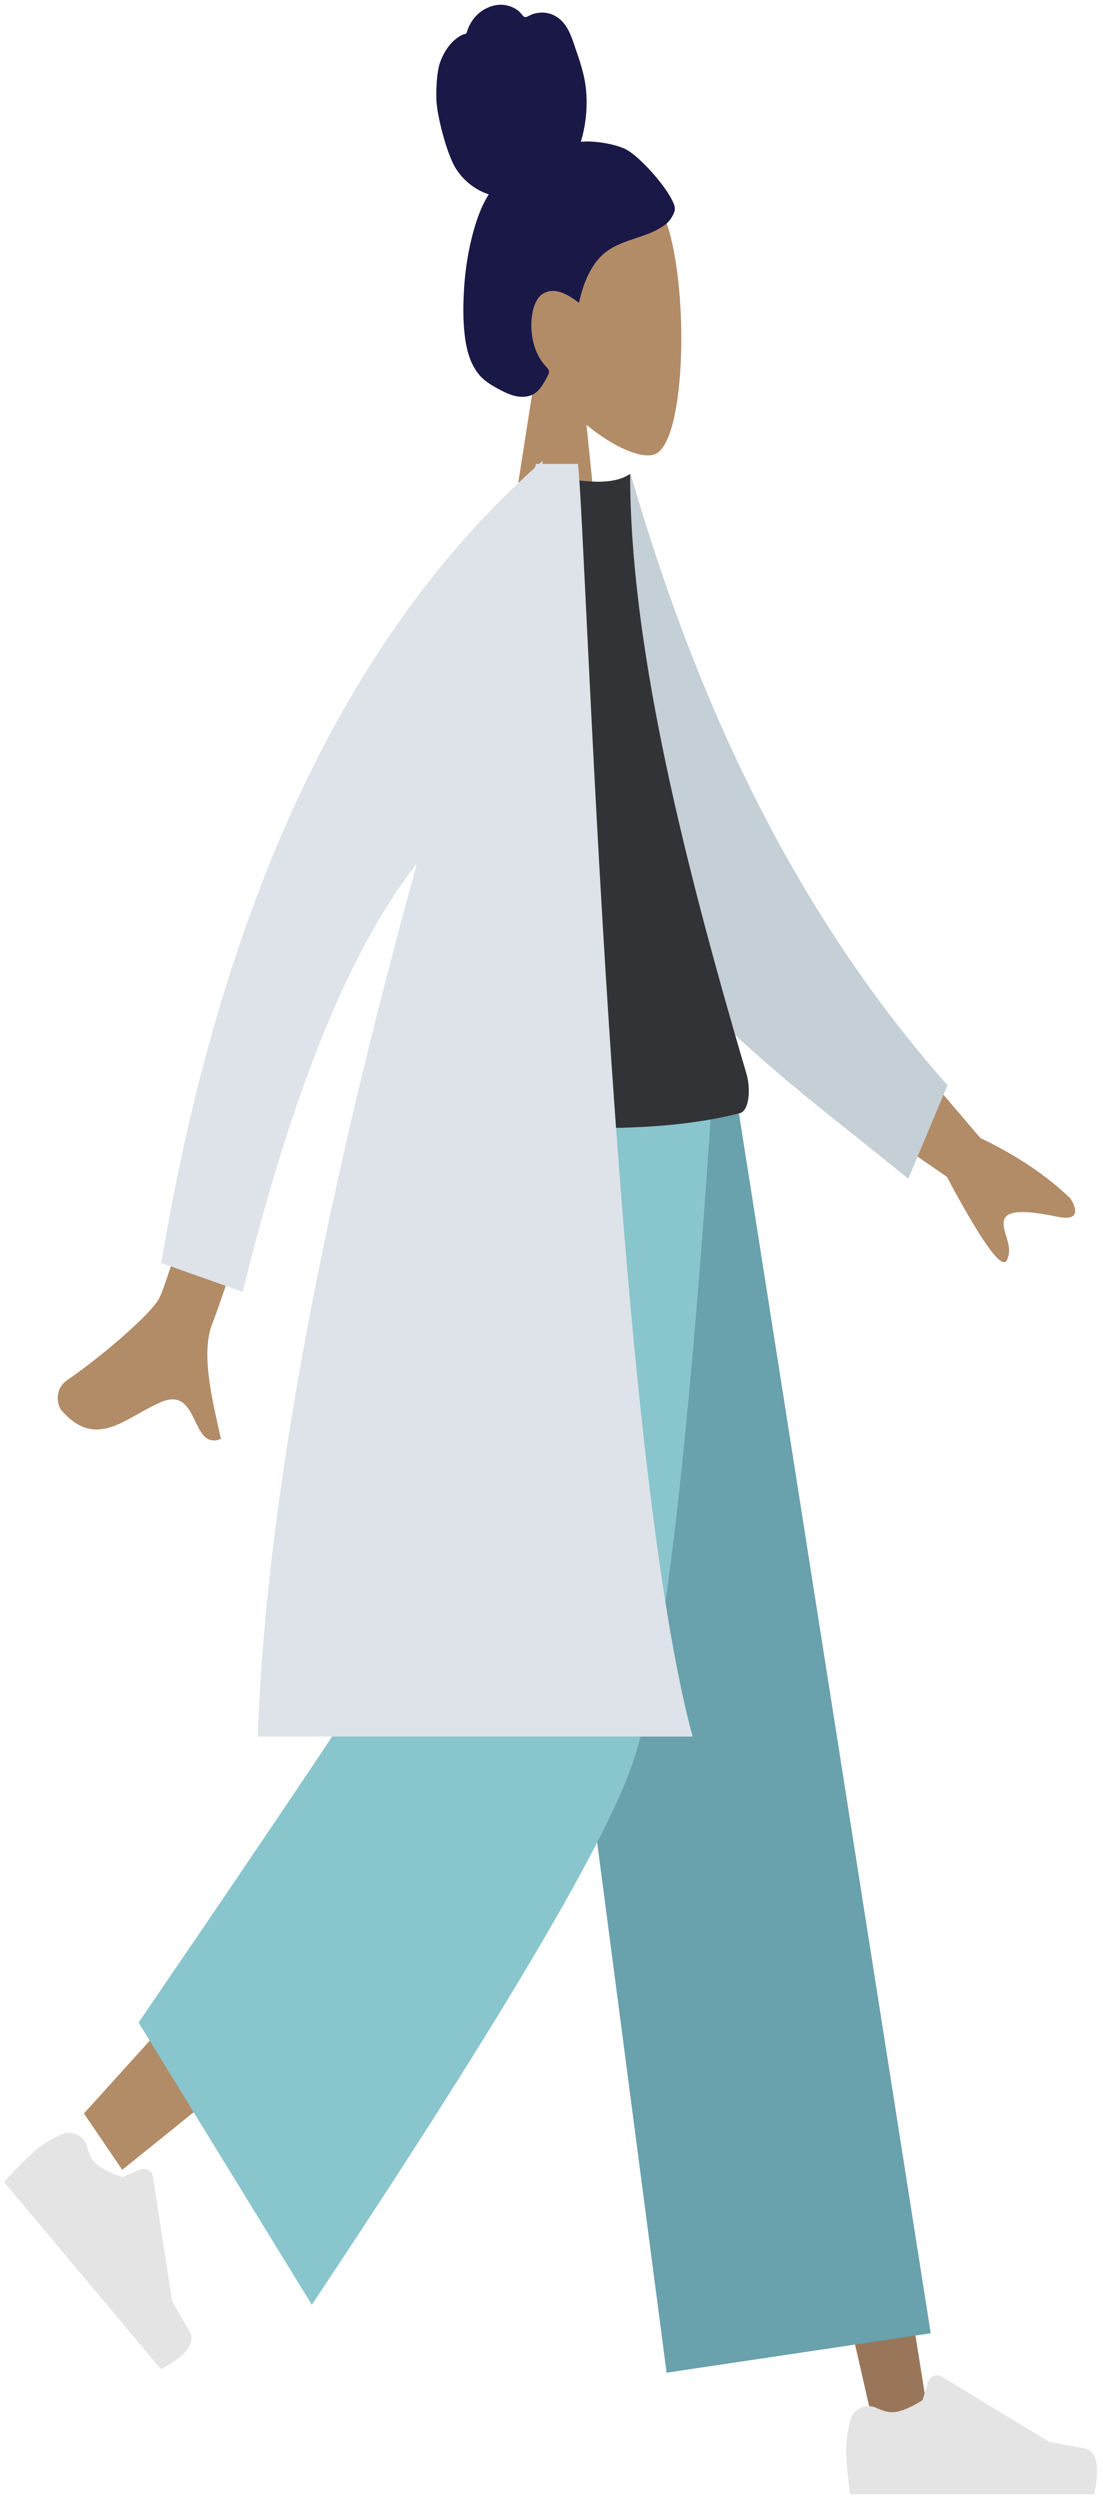 <?xml version="1.0" encoding="UTF-8"?>
<svg width="117px" height="265px" viewBox="0 0 117 265" version="1.1" xmlns="http://www.w3.org/2000/svg" xmlns:xlink="http://www.w3.org/1999/xlink">
    <!-- Generator: Sketch 55.2 (78181) - https://sketchapp.com -->
    <title>Group</title>
    <desc>Created with Sketch.</desc>
    <g id="Marketing" stroke="none" stroke-width="1" fill="none" fill-rule="evenodd">
        <g id="FB-image" transform="translate(-124, -363)">
            <g id="Group" transform="translate(119, 361)">
                <g id="Head/Front/Chongo" transform="translate(33.504, 0)">
                    <g id="Head" stroke-width="1" transform="translate(24.618, 19.375)" fill="#B28B67">
                        <path d="M3.767,21.556 C1.666,18.176 0.244,14.033 0.482,9.391 C1.166,-3.984 14.747,-1.042 17.389,5.709 C20.031,12.459 19.717,29.583 16.302,30.79 C14.941,31.271 12.04,30.092 9.088,27.653 L10.941,45.625 L0,45.625 L3.767,21.556 Z"></path>
                    </g>
                    <path d="M37.685,17.731 C36.19,17.106 34.02,16.894 33.107,17.038 C33.626,15.332 33.832,13.431 33.664,11.581 C33.501,9.783 32.915,8.251 32.373,6.647 C32.123,5.908 31.84,5.172 31.417,4.606 C30.987,4.03 30.443,3.65 29.872,3.468 C29.288,3.283 28.677,3.298 28.092,3.467 C27.833,3.541 27.601,3.703 27.347,3.794 C27.087,3.886 26.961,3.663 26.773,3.439 C26.318,2.899 25.651,2.632 25.076,2.537 C24.431,2.43 23.761,2.563 23.146,2.854 C22.547,3.137 21.971,3.597 21.538,4.267 C21.345,4.565 21.17,4.904 21.056,5.279 C21.01,5.433 21.002,5.524 20.89,5.58 C20.787,5.632 20.665,5.634 20.559,5.683 C19.526,6.163 18.643,7.257 18.162,8.662 C17.881,9.482 17.748,10.925 17.785,12.542 C17.821,14.16 18.886,18.38 19.883,19.919 C20.772,21.293 22.079,22.2 23.341,22.597 C22.503,23.909 21.946,25.549 21.534,27.217 C21.086,29.028 20.809,30.91 20.707,32.828 C20.609,34.65 20.6,36.577 20.912,38.36 C21.203,40.028 21.827,41.396 22.867,42.264 C23.344,42.661 23.857,42.96 24.373,43.233 C24.881,43.502 25.391,43.764 25.923,43.915 C26.931,44.2 28.092,44.151 28.869,43.051 C29.149,42.655 29.456,42.157 29.66,41.672 C29.734,41.498 29.778,41.384 29.689,41.214 C29.582,41.01 29.409,40.854 29.272,40.694 C28.489,39.785 28.005,38.571 27.883,37.128 C27.759,35.664 28.046,33.775 29.084,33.136 C30.366,32.347 31.777,33.252 32.916,34.096 C33.4,31.754 34.394,29.645 35.952,28.57 C37.676,27.382 39.655,27.242 41.427,26.223 C41.888,25.957 42.358,25.655 42.698,25.114 C42.84,24.887 43.007,24.594 43.064,24.294 C43.138,23.901 42.953,23.572 42.81,23.265 C42.053,21.64 39.18,18.356 37.685,17.731 Z" id="hair" fill="#191847"></path>
                </g>
                <g id="Bottom/Standing/Baggy-Pants" transform="translate(0, 117.311)">
                    <polygon id="Leg" fill="#997659" points="60.747 0 82.997 77.447 97.92 142.922 103.813 142.922 80.999 3.17349988e-13"></polygon>
                    <path d="M56.266,0 C56.029,27.215 52.574,63.856 52.022,65.553 C51.654,66.684 38.949,81.066 13.906,108.7 L17.965,114.673 C47.513,90.981 62.97,77.554 64.337,74.394 C66.388,69.654 73.066,26.036 78.427,0 L56.266,0 Z" id="Leg" fill="#B28B67"></path>
                    <g id="Accessories/Shoe/Flat-Sneaker" transform="translate(23.347, 117.828) rotate(50) translate(-23.347, -117.828) translate(9.52, 105.36)" fill="#E4E4E4">
                        <path d="M0.889,17.203 C0.602,18.419 0.459,19.374 0.459,20.066 C0.459,21.193 0.597,22.838 0.873,25 C1.833,25 10.463,25 26.762,25 C27.435,21.972 27.046,20.337 25.597,20.095 C24.147,19.854 22.943,19.636 21.985,19.441 L10.623,12.544 C10.15,12.258 9.535,12.408 9.249,12.88 C9.205,12.952 9.171,13.029 9.147,13.109 L8.567,15.024 C7.225,15.877 6.134,16.303 5.296,16.303 C4.863,16.303 4.327,16.152 3.686,15.851 L3.686,15.851 C2.687,15.381 1.495,15.811 1.026,16.81 C0.967,16.936 0.921,17.067 0.889,17.203 Z" id="shoe"></path>
                    </g>
                    <g id="Accessories/Shoe/Flat-Sneaker" transform="translate(94.293, 124.063)" fill="#E4E4E4">
                        <path d="M0.889,17.203 C0.602,18.419 0.459,19.374 0.459,20.066 C0.459,21.193 0.597,22.838 0.873,25 C1.833,25 10.463,25 26.762,25 C27.435,21.972 27.046,20.337 25.597,20.095 C24.147,19.854 22.943,19.636 21.985,19.441 L10.623,12.544 C10.15,12.258 9.535,12.408 9.249,12.88 C9.205,12.952 9.171,13.029 9.147,13.109 L8.567,15.024 C7.225,15.877 6.134,16.303 5.296,16.303 C4.863,16.303 4.327,16.152 3.686,15.851 L3.686,15.851 C2.687,15.381 1.495,15.811 1.026,16.81 C0.967,16.936 0.921,17.067 0.889,17.203 Z" id="shoe"></path>
                    </g>
                    <polygon id="Pant" fill="#69A1AC" points="75.707 136.178 103.725 131.996 82.96 2.84217094e-14 57.865 2.84217094e-14"></polygon>
                    <path d="M19.702,99.063 L38.08,128.979 C57.437,99.905 68.723,80.934 71.936,72.066 C75.15,63.198 78.038,39.176 80.602,0 L52.35,0 C50.95,34.466 50.005,52.5 49.518,54.104 C49.03,55.708 39.092,70.695 19.702,99.063 Z" id="Pant" fill="#89C5CC"></path>
                </g>
                <g id="Body/Lab-Coat" transform="translate(9.055, 51.167)">
                    <path d="M86.256,55.44 L99.935,71.452 C103.772,73.287 106.947,75.415 109.461,77.837 C110.041,78.677 110.71,80.328 108.154,79.807 C105.597,79.286 102.891,78.897 102.475,80.073 C102.059,81.249 103.541,82.847 102.742,84.412 C102.208,85.454 100.089,82.506 96.382,75.566 L82.518,66.012 L86.256,55.44 Z M24.318,48.512 L32.344,50.121 C23.729,75.93 19.11,89.579 18.488,91.068 C17.088,94.42 18.735,100.257 19.378,103.348 C16.125,104.645 17.164,97.705 13.051,99.436 C9.297,101.016 6.2,104.597 2.482,100.339 C2.024,99.815 1.639,98.103 3.092,97.106 C6.712,94.62 12.026,90.073 12.853,88.397 C13.979,86.111 17.801,72.816 24.318,48.512 Z" id="Skin" fill="#B28B67"></path>
                    <path d="M54.882,5.122 L59.638,2.427 C68.387,25.019 80.371,46.57 98.774,64.049 L95.496,74.276 C79.732,63.593 64.987,55.513 57.763,38.046 C55.338,32.184 55.358,12.344 54.882,5.122 Z" id="Coat-Back" fill="#C5CFD6" transform="translate(76.828, 38.351) rotate(5) translate(-76.828, -38.351) "></path>
                    <path d="M40.781,68.824 C55.027,70.909 66.24,70.909 74.42,68.824 C75.433,68.565 75.593,66.222 75.123,64.632 C67.804,39.87 62.785,18.264 62.785,1.065 C61.442,2 59.092,2.14 55.734,1.486 C46.711,19.21 42.563,39.546 40.781,68.824 Z" id="Shirt" fill="#323337"></path>
                    <path d="M53.491,3.61377595e-14 L57.252,3.61377595e-14 C58.127,7.111 60.889,103.4 69.414,134.898 L23.284,134.898 C24.284,106.043 32.173,71.381 40.165,42.375 C33.098,51.305 26.939,66.434 21.687,87.764 L13.047,84.702 C19.471,46.475 32.68,18.379 52.674,0.412 C52.717,0.274 52.76,0.137 52.803,3.61377595e-14 L53.136,3.61377595e-14 C53.259,-0.109 53.381,-0.217 53.504,-0.325 L53.491,3.58046925e-14 Z" id="Coat-Front" fill="#DDE3E9"></path>
                </g>
            </g>
        </g>
    </g>
</svg>